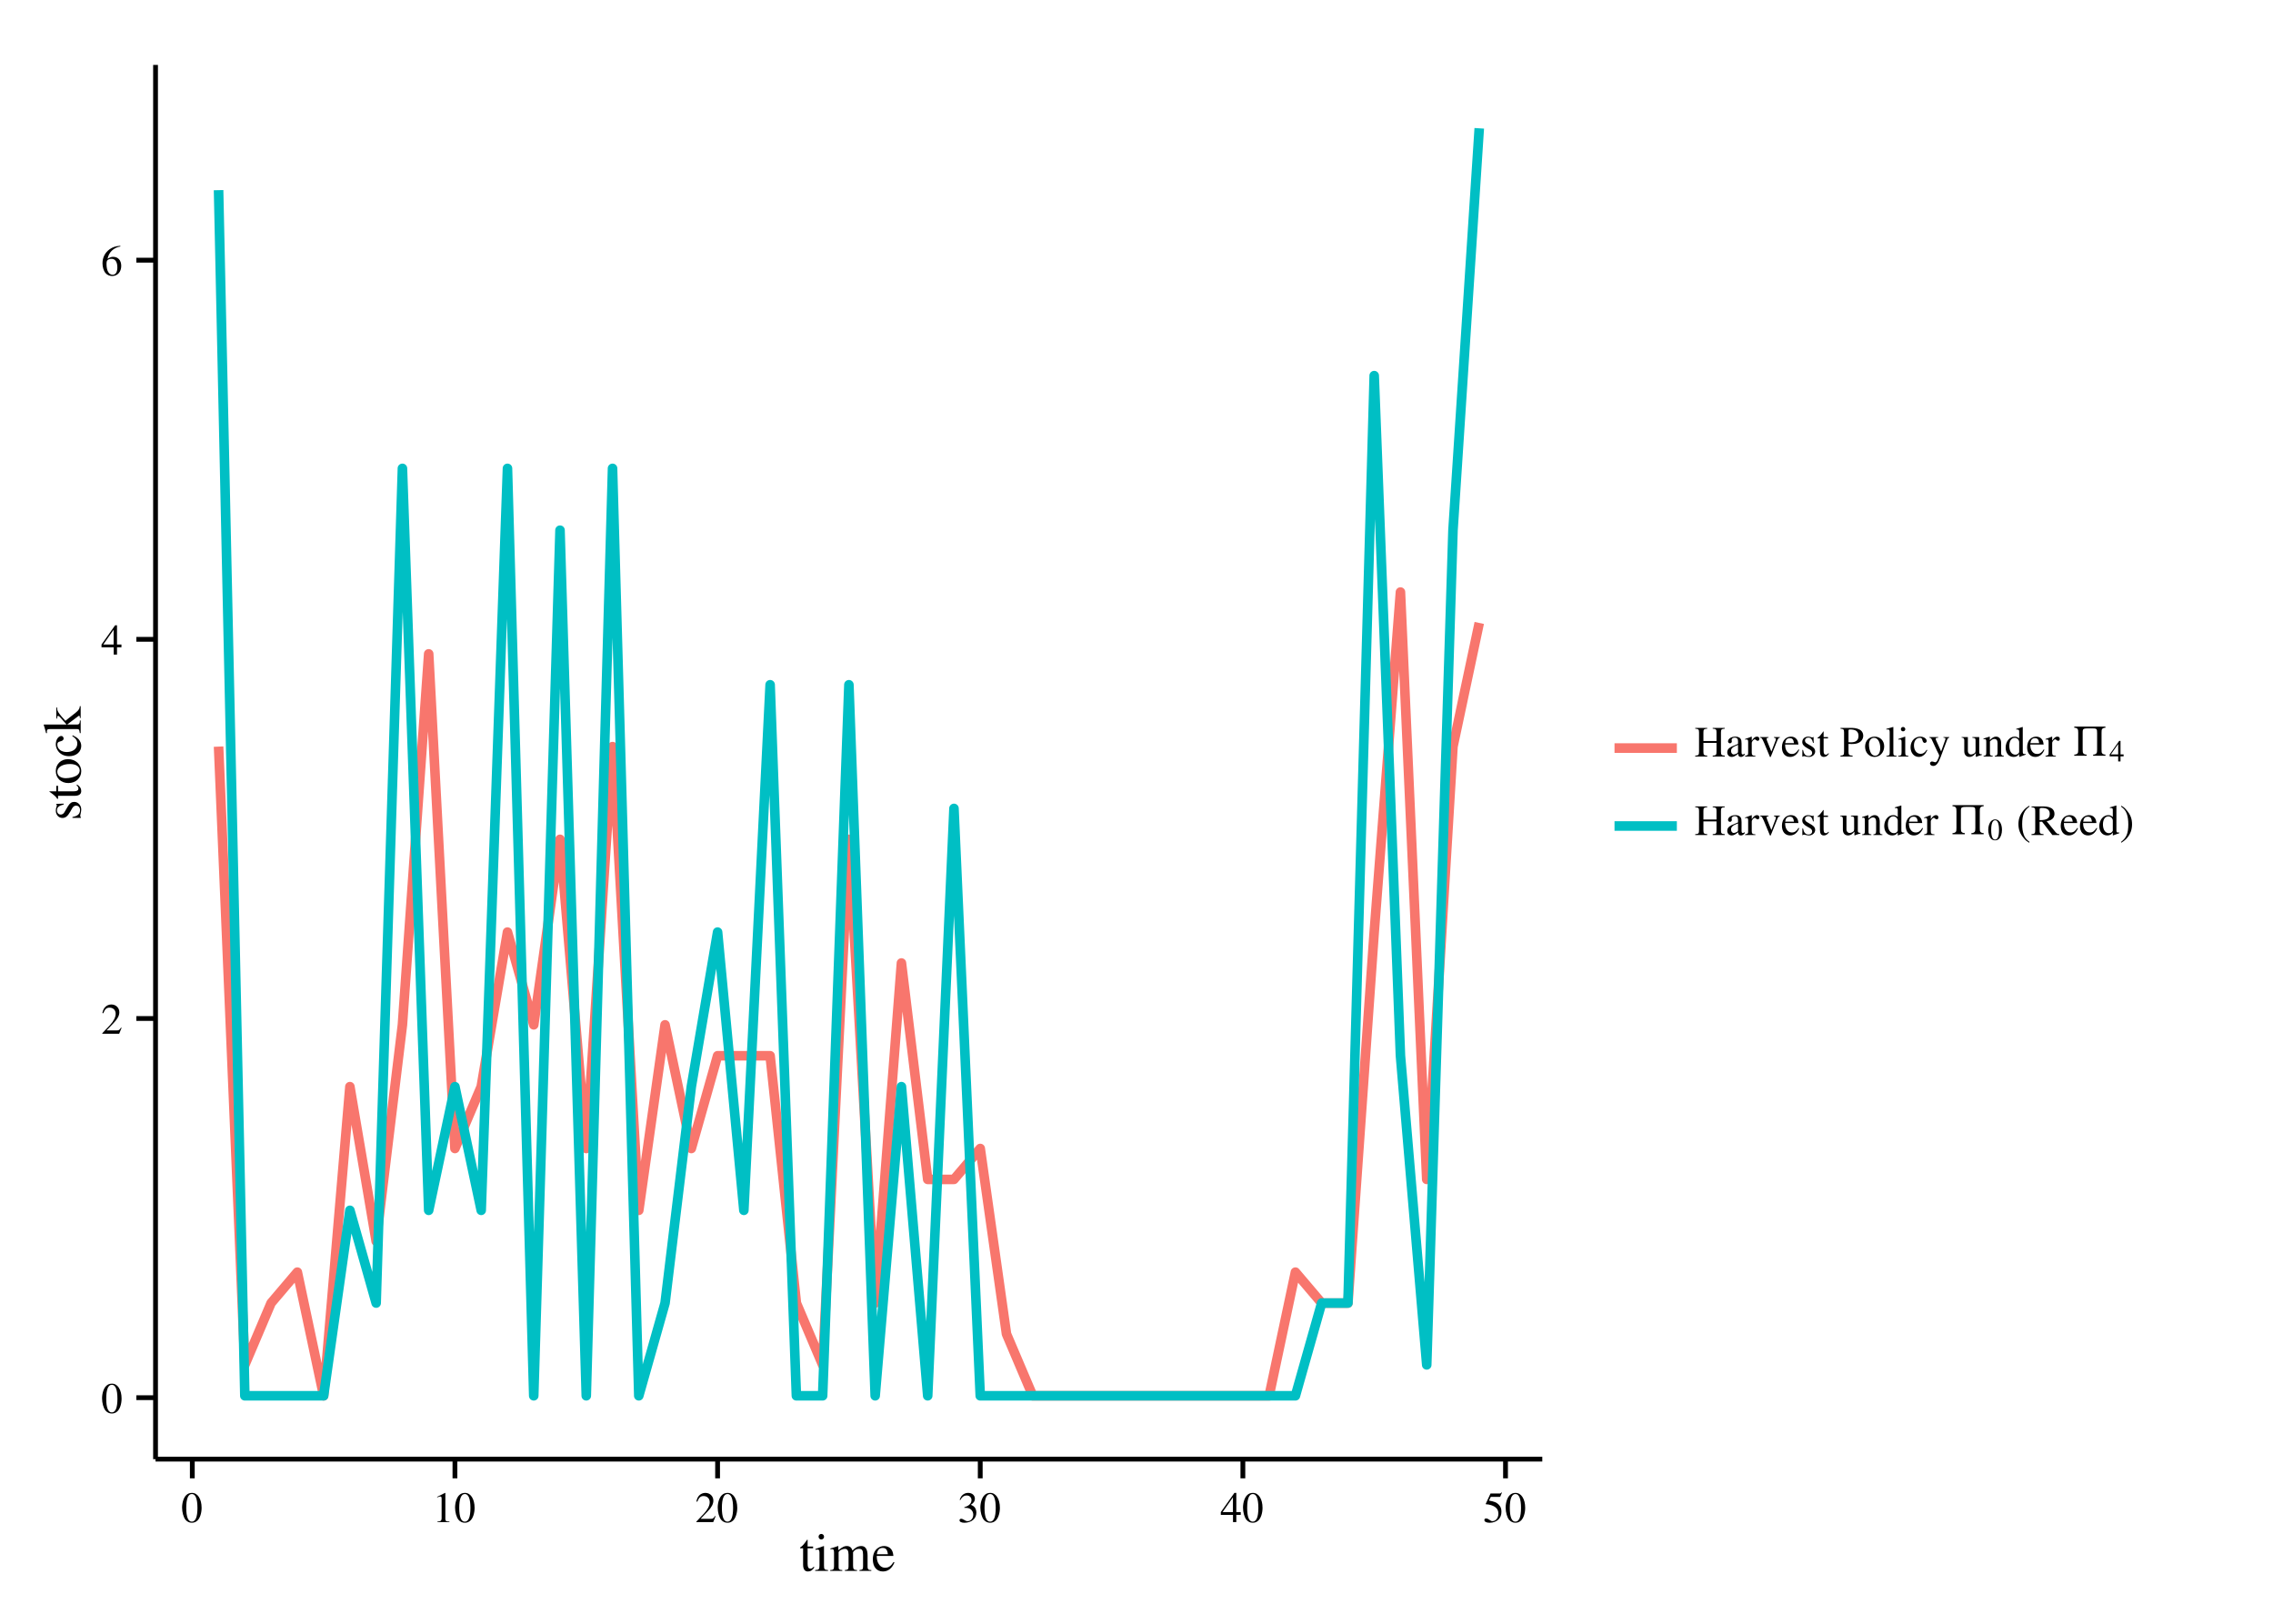 <?xml version="1.0" encoding="UTF-8"?>
<svg xmlns="http://www.w3.org/2000/svg" xmlns:xlink="http://www.w3.org/1999/xlink" width="504pt" height="360pt" viewBox="0 0 504 360" version="1.1">
<defs>
<g>
<symbol overflow="visible" id="glyph0-0">
<path style="stroke:none;" d=""/>
</symbol>
<symbol overflow="visible" id="glyph0-1">
<path style="stroke:none;" d="M 2.438 -6.484 C 1.906 -6.484 1.5 -6.328 1.156 -5.984 C 0.594 -5.453 0.234 -4.344 0.234 -3.219 C 0.234 -2.172 0.547 -1.062 1 -0.516 C 1.359 -0.094 1.844 0.141 2.391 0.141 C 2.891 0.141 3.297 -0.031 3.641 -0.359 C 4.203 -0.891 4.562 -2 4.562 -3.172 C 4.562 -5.125 3.688 -6.484 2.438 -6.484 Z M 2.406 -6.234 C 3.219 -6.234 3.641 -5.156 3.641 -3.141 C 3.641 -1.141 3.219 -0.109 2.391 -0.109 C 1.578 -0.109 1.156 -1.141 1.156 -3.141 C 1.156 -5.172 1.578 -6.234 2.406 -6.234 Z M 2.406 -6.234 "/>
</symbol>
<symbol overflow="visible" id="glyph0-2">
<path style="stroke:none;" d="M 4.562 -1.312 L 4.438 -1.359 C 4.078 -0.812 3.953 -0.734 3.516 -0.734 L 1.234 -0.734 L 2.844 -2.422 C 3.688 -3.312 4.062 -4.031 4.062 -4.781 C 4.062 -5.75 3.297 -6.484 2.297 -6.484 C 1.766 -6.484 1.266 -6.281 0.906 -5.891 C 0.609 -5.562 0.453 -5.25 0.297 -4.578 L 0.5 -4.531 C 0.875 -5.469 1.234 -5.781 1.891 -5.781 C 2.703 -5.781 3.25 -5.234 3.25 -4.422 C 3.25 -3.672 2.797 -2.781 2 -1.922 L 0.281 -0.109 L 0.281 0 L 4.031 0 Z M 4.562 -1.312 "/>
</symbol>
<symbol overflow="visible" id="glyph0-3">
<path style="stroke:none;" d="M 4.531 -2.219 L 3.547 -2.219 L 3.547 -6.484 L 3.125 -6.484 L 0.109 -2.219 L 0.109 -1.609 L 2.812 -1.609 L 2.812 0 L 3.547 0 L 3.547 -1.609 L 4.531 -1.609 Z M 2.797 -2.219 L 0.5 -2.219 L 2.797 -5.5 Z M 2.797 -2.219 "/>
</symbol>
<symbol overflow="visible" id="glyph0-4">
<path style="stroke:none;" d="M 4.281 -6.562 C 3.188 -6.469 2.625 -6.281 1.922 -5.797 C 0.891 -5.062 0.328 -3.969 0.328 -2.672 C 0.328 -1.844 0.578 -1 1 -0.516 C 1.359 -0.094 1.875 0.141 2.469 0.141 C 3.672 0.141 4.484 -0.781 4.484 -2.094 C 4.484 -3.328 3.797 -4.109 2.688 -4.109 C 2.266 -4.109 2.062 -4.031 1.453 -3.672 C 1.719 -5.125 2.797 -6.156 4.297 -6.406 Z M 2.328 -3.672 C 3.141 -3.672 3.625 -2.969 3.625 -1.781 C 3.625 -0.719 3.25 -0.141 2.578 -0.141 C 1.734 -0.141 1.219 -1.031 1.219 -2.516 C 1.219 -3.016 1.297 -3.281 1.484 -3.422 C 1.688 -3.578 1.984 -3.672 2.328 -3.672 Z M 2.328 -3.672 "/>
</symbol>
<symbol overflow="visible" id="glyph0-5">
<path style="stroke:none;" d="M 2.797 -6.484 L 1.062 -5.609 L 1.062 -5.484 C 1.188 -5.531 1.281 -5.562 1.328 -5.578 C 1.5 -5.656 1.656 -5.688 1.75 -5.688 C 1.953 -5.688 2.047 -5.547 2.047 -5.234 L 2.047 -0.891 C 2.047 -0.578 1.969 -0.359 1.812 -0.266 C 1.672 -0.188 1.531 -0.156 1.125 -0.141 L 1.125 0 L 3.781 0 L 3.781 -0.141 C 3.016 -0.156 2.875 -0.25 2.875 -0.703 L 2.875 -6.469 Z M 2.797 -6.484 "/>
</symbol>
<symbol overflow="visible" id="glyph0-6">
<path style="stroke:none;" d="M 1.469 -3.172 C 2.031 -3.172 2.25 -3.141 2.484 -3.062 C 3.078 -2.844 3.453 -2.297 3.453 -1.641 C 3.453 -0.828 2.906 -0.219 2.203 -0.219 C 1.938 -0.219 1.75 -0.281 1.391 -0.516 C 1.109 -0.688 0.938 -0.75 0.781 -0.75 C 0.562 -0.75 0.406 -0.609 0.406 -0.406 C 0.406 -0.078 0.828 0.141 1.5 0.141 C 2.234 0.141 3 -0.109 3.438 -0.516 C 3.891 -0.906 4.141 -1.453 4.141 -2.094 C 4.141 -2.594 3.984 -3.047 3.719 -3.344 C 3.516 -3.547 3.344 -3.672 2.922 -3.844 C 3.578 -4.297 3.812 -4.656 3.812 -5.172 C 3.812 -5.953 3.203 -6.484 2.328 -6.484 C 1.844 -6.484 1.422 -6.328 1.078 -6.016 C 0.781 -5.75 0.641 -5.5 0.438 -4.938 L 0.578 -4.891 C 0.969 -5.594 1.406 -5.906 2 -5.906 C 2.625 -5.906 3.062 -5.484 3.062 -4.891 C 3.062 -4.531 2.922 -4.188 2.672 -3.953 C 2.391 -3.672 2.125 -3.516 1.469 -3.297 Z M 1.469 -3.172 "/>
</symbol>
<symbol overflow="visible" id="glyph0-7">
<path style="stroke:none;" d="M 1.734 -5.594 L 3.609 -5.594 C 3.766 -5.594 3.812 -5.609 3.844 -5.672 L 4.203 -6.531 L 4.109 -6.594 C 3.969 -6.406 3.875 -6.344 3.672 -6.344 L 1.672 -6.344 L 0.625 -4.078 C 0.609 -4.062 0.609 -4.047 0.609 -4.031 C 0.609 -3.984 0.656 -3.953 0.734 -3.953 C 1.031 -3.953 1.422 -3.891 1.812 -3.766 C 2.922 -3.406 3.422 -2.812 3.422 -1.859 C 3.422 -0.938 2.844 -0.219 2.094 -0.219 C 1.906 -0.219 1.734 -0.281 1.453 -0.5 C 1.141 -0.719 0.922 -0.812 0.719 -0.812 C 0.438 -0.812 0.312 -0.703 0.312 -0.453 C 0.312 -0.094 0.766 0.141 1.484 0.141 C 2.281 0.141 2.969 -0.125 3.453 -0.609 C 3.891 -1.047 4.094 -1.594 4.094 -2.328 C 4.094 -3.016 3.922 -3.453 3.438 -3.938 C 3.016 -4.359 2.469 -4.578 1.328 -4.781 Z M 1.734 -5.594 "/>
</symbol>
<symbol overflow="visible" id="glyph0-8">
<path style="stroke:none;" d="M 2 -3.438 L 2 -5.312 C 2 -6 2.109 -6.109 2.844 -6.172 L 2.844 -6.344 L 0.188 -6.344 L 0.188 -6.172 C 0.922 -6.109 1.031 -6 1.031 -5.312 L 1.031 -1.156 C 1.031 -0.344 0.938 -0.234 0.188 -0.188 L 0.188 0 L 2.844 0 L 2.844 -0.188 C 2.125 -0.234 2 -0.359 2 -1.047 L 2 -3.016 L 4.906 -3.016 L 4.906 -1.156 C 4.906 -0.344 4.812 -0.234 4.062 -0.188 L 4.062 0 L 6.734 0 L 6.734 -0.188 C 6.016 -0.234 5.891 -0.359 5.891 -1.047 L 5.891 -5.312 C 5.891 -6 6 -6.109 6.734 -6.172 L 6.734 -6.344 L 4.062 -6.344 L 4.062 -6.172 C 4.812 -6.109 4.906 -6 4.906 -5.312 L 4.906 -3.438 Z M 2 -3.438 "/>
</symbol>
<symbol overflow="visible" id="glyph0-9">
<path style="stroke:none;" d="M 4.234 -0.641 C 4.078 -0.5 3.969 -0.453 3.812 -0.453 C 3.594 -0.453 3.531 -0.578 3.531 -1 L 3.531 -2.875 C 3.531 -3.375 3.484 -3.656 3.344 -3.891 C 3.125 -4.234 2.719 -4.406 2.156 -4.406 C 1.25 -4.406 0.531 -3.938 0.531 -3.344 C 0.531 -3.125 0.734 -2.922 0.953 -2.922 C 1.188 -2.922 1.375 -3.125 1.375 -3.328 C 1.375 -3.375 1.375 -3.422 1.359 -3.484 C 1.344 -3.562 1.328 -3.641 1.328 -3.719 C 1.328 -3.969 1.641 -4.188 2.031 -4.188 C 2.5 -4.188 2.75 -3.906 2.75 -3.391 L 2.75 -2.797 C 1.281 -2.203 1.109 -2.125 0.703 -1.766 C 0.484 -1.578 0.359 -1.25 0.359 -0.938 C 0.359 -0.328 0.781 0.094 1.359 0.094 C 1.781 0.094 2.172 -0.109 2.766 -0.609 C 2.812 -0.109 2.984 0.094 3.375 0.094 C 3.703 0.094 3.906 -0.016 4.234 -0.391 Z M 2.75 -1.188 C 2.75 -0.875 2.703 -0.797 2.5 -0.688 C 2.281 -0.547 2 -0.453 1.797 -0.453 C 1.469 -0.453 1.203 -0.781 1.203 -1.203 L 1.203 -1.234 C 1.203 -1.797 1.594 -2.156 2.75 -2.578 Z M 2.75 -1.188 "/>
</symbol>
<symbol overflow="visible" id="glyph0-10">
<path style="stroke:none;" d="M 0.062 -3.734 C 0.203 -3.766 0.281 -3.781 0.406 -3.781 C 0.641 -3.781 0.734 -3.625 0.734 -3.203 L 0.734 -0.812 C 0.734 -0.328 0.656 -0.266 0.047 -0.141 L 0.047 0 L 2.344 0 L 2.344 -0.141 C 1.703 -0.172 1.531 -0.312 1.531 -0.859 L 1.531 -3.016 C 1.531 -3.328 1.953 -3.812 2.203 -3.812 C 2.266 -3.812 2.344 -3.766 2.453 -3.672 C 2.609 -3.531 2.719 -3.469 2.844 -3.469 C 3.062 -3.469 3.219 -3.641 3.219 -3.906 C 3.219 -4.219 3.016 -4.406 2.688 -4.406 C 2.281 -4.406 2 -4.188 1.531 -3.516 L 1.531 -4.391 L 1.484 -4.406 C 0.984 -4.203 0.641 -4.078 0.062 -3.891 Z M 0.062 -3.734 "/>
</symbol>
<symbol overflow="visible" id="glyph0-11">
<path style="stroke:none;" d="M 4.578 -4.312 L 3.25 -4.312 L 3.25 -4.172 C 3.547 -4.141 3.688 -4.047 3.688 -3.859 C 3.688 -3.766 3.672 -3.672 3.641 -3.578 L 2.688 -1.094 L 1.703 -3.547 C 1.656 -3.688 1.625 -3.812 1.625 -3.906 C 1.625 -4.078 1.734 -4.141 2.062 -4.172 L 2.062 -4.312 L 0.188 -4.312 L 0.188 -4.172 C 0.547 -4.156 0.609 -4.062 1.062 -3.062 L 2.203 -0.312 C 2.219 -0.266 2.25 -0.188 2.281 -0.109 C 2.344 0.062 2.391 0.141 2.453 0.141 C 2.516 0.141 2.578 0.016 2.719 -0.344 L 3.953 -3.422 C 4.234 -4.078 4.281 -4.141 4.578 -4.172 Z M 4.578 -4.312 "/>
</symbol>
<symbol overflow="visible" id="glyph0-12">
<path style="stroke:none;" d="M 3.922 -1.578 C 3.453 -0.844 3.047 -0.562 2.422 -0.562 C 1.875 -0.562 1.469 -0.844 1.188 -1.391 C 1.016 -1.75 0.953 -2.078 0.938 -2.656 L 3.891 -2.656 C 3.812 -3.281 3.719 -3.562 3.469 -3.859 C 3.188 -4.219 2.75 -4.406 2.25 -4.406 C 1.766 -4.406 1.312 -4.234 0.953 -3.922 C 0.5 -3.516 0.234 -2.844 0.234 -2.047 C 0.234 -0.734 0.938 0.094 2.031 0.094 C 2.938 0.094 3.672 -0.469 4.062 -1.5 Z M 0.953 -2.969 C 1.062 -3.719 1.375 -4.062 1.969 -4.062 C 2.547 -4.062 2.781 -3.797 2.906 -2.969 Z M 0.953 -2.969 "/>
</symbol>
<symbol overflow="visible" id="glyph0-13">
<path style="stroke:none;" d="M 3.016 -3.016 L 2.984 -4.312 L 2.875 -4.312 L 2.859 -4.297 C 2.766 -4.234 2.766 -4.219 2.719 -4.219 C 2.672 -4.219 2.578 -4.234 2.469 -4.281 C 2.25 -4.359 2.047 -4.406 1.797 -4.406 C 1.031 -4.406 0.484 -3.922 0.484 -3.219 C 0.484 -2.688 0.797 -2.297 1.609 -1.844 L 2.172 -1.531 C 2.5 -1.328 2.672 -1.109 2.672 -0.812 C 2.672 -0.391 2.359 -0.109 1.875 -0.109 C 1.547 -0.109 1.25 -0.234 1.062 -0.453 C 0.859 -0.688 0.781 -0.906 0.656 -1.453 L 0.5 -1.453 L 0.5 0.031 L 0.625 0.031 C 0.688 -0.062 0.734 -0.078 0.844 -0.078 C 0.938 -0.078 1.062 -0.062 1.281 0 C 1.547 0.062 1.812 0.094 1.984 0.094 C 2.719 0.094 3.344 -0.453 3.344 -1.125 C 3.344 -1.609 3.109 -1.922 2.531 -2.281 L 1.5 -2.891 C 1.234 -3.047 1.078 -3.281 1.078 -3.547 C 1.078 -3.922 1.375 -4.188 1.828 -4.188 C 2.375 -4.188 2.656 -3.859 2.875 -3.016 Z M 3.016 -3.016 "/>
</symbol>
<symbol overflow="visible" id="glyph0-14">
<path style="stroke:none;" d="M 2.453 -4.312 L 1.484 -4.312 L 1.484 -5.438 C 1.484 -5.531 1.469 -5.562 1.406 -5.562 C 1.344 -5.469 1.281 -5.375 1.219 -5.281 C 0.859 -4.766 0.438 -4.297 0.281 -4.266 C 0.188 -4.188 0.125 -4.125 0.125 -4.078 C 0.125 -4.047 0.141 -4.031 0.156 -4.016 L 0.672 -4.016 L 0.672 -1.125 C 0.672 -0.312 0.953 0.094 1.531 0.094 C 2 0.094 2.359 -0.141 2.672 -0.641 L 2.547 -0.734 C 2.344 -0.5 2.188 -0.406 1.969 -0.406 C 1.625 -0.406 1.484 -0.656 1.484 -1.266 L 1.484 -4.016 L 2.453 -4.016 Z M 2.453 -4.312 "/>
</symbol>
<symbol overflow="visible" id="glyph0-15">
<path style="stroke:none;" d=""/>
</symbol>
<symbol overflow="visible" id="glyph0-16">
<path style="stroke:none;" d="M 1.938 -2.797 C 2.188 -2.766 2.344 -2.766 2.594 -2.766 C 3.344 -2.766 3.859 -2.859 4.281 -3.094 C 4.859 -3.391 5.203 -3.984 5.203 -4.609 C 5.203 -5.016 5.062 -5.375 4.812 -5.656 C 4.422 -6.078 3.594 -6.344 2.688 -6.344 L 0.156 -6.344 L 0.156 -6.172 C 0.859 -6.094 0.953 -6 0.953 -5.312 L 0.953 -1.156 C 0.953 -0.344 0.875 -0.25 0.156 -0.188 L 0.156 0 L 2.844 0 L 2.844 -0.188 C 2.078 -0.219 1.938 -0.344 1.938 -1.047 Z M 1.938 -5.672 C 1.938 -5.922 2 -6 2.266 -6 C 3.562 -6 4.156 -5.547 4.156 -4.562 C 4.156 -3.625 3.594 -3.141 2.484 -3.141 C 2.297 -3.141 2.156 -3.156 1.938 -3.172 Z M 1.938 -5.672 "/>
</symbol>
<symbol overflow="visible" id="glyph0-17">
<path style="stroke:none;" d="M 2.391 -4.406 C 1.156 -4.406 0.281 -3.484 0.281 -2.172 C 0.281 -0.875 1.172 0.094 2.375 0.094 C 3.594 0.094 4.516 -0.922 4.516 -2.25 C 4.516 -3.5 3.625 -4.406 2.391 -4.406 Z M 2.281 -4.141 C 3.078 -4.141 3.641 -3.219 3.641 -1.906 C 3.641 -0.828 3.219 -0.172 2.5 -0.172 C 2.125 -0.172 1.766 -0.406 1.562 -0.781 C 1.297 -1.281 1.141 -1.953 1.141 -2.641 C 1.141 -3.547 1.594 -4.141 2.281 -4.141 Z M 2.281 -4.141 "/>
</symbol>
<symbol overflow="visible" id="glyph0-18">
<path style="stroke:none;" d="M 0.188 -5.984 L 0.234 -5.984 C 0.344 -5.984 0.453 -6 0.531 -6 C 0.844 -6 0.938 -5.859 0.938 -5.406 L 0.938 -0.828 C 0.938 -0.312 0.812 -0.188 0.203 -0.141 L 0.203 0 L 2.469 0 L 2.469 -0.141 C 1.859 -0.188 1.75 -0.281 1.75 -0.812 L 1.75 -6.531 L 1.703 -6.547 C 1.203 -6.391 0.844 -6.297 0.188 -6.125 Z M 0.188 -5.984 "/>
</symbol>
<symbol overflow="visible" id="glyph0-19">
<path style="stroke:none;" d="M 1.672 -4.406 L 0.188 -3.891 L 0.188 -3.734 L 0.266 -3.75 C 0.391 -3.766 0.516 -3.781 0.594 -3.781 C 0.828 -3.781 0.906 -3.625 0.906 -3.203 L 0.906 -0.984 C 0.906 -0.281 0.812 -0.188 0.156 -0.141 L 0.156 0 L 2.422 0 L 2.422 -0.141 C 1.797 -0.188 1.719 -0.281 1.719 -0.984 L 1.719 -4.391 Z M 1.234 -6.547 C 0.969 -6.547 0.75 -6.328 0.75 -6.062 C 0.75 -5.797 0.953 -5.578 1.234 -5.578 C 1.5 -5.578 1.734 -5.781 1.734 -6.062 C 1.734 -6.328 1.5 -6.547 1.234 -6.547 Z M 1.234 -6.547 "/>
</symbol>
<symbol overflow="visible" id="glyph0-20">
<path style="stroke:none;" d="M 3.812 -1.5 C 3.359 -0.828 3.016 -0.594 2.469 -0.594 C 1.594 -0.594 0.984 -1.359 0.984 -2.469 C 0.984 -3.453 1.5 -4.141 2.281 -4.141 C 2.625 -4.141 2.75 -4.031 2.844 -3.672 L 2.906 -3.469 C 2.984 -3.188 3.156 -3.016 3.359 -3.016 C 3.609 -3.016 3.812 -3.203 3.812 -3.422 C 3.812 -3.969 3.141 -4.406 2.344 -4.406 C 1.875 -4.406 1.375 -4.219 0.984 -3.875 C 0.516 -3.453 0.234 -2.797 0.234 -2.047 C 0.234 -0.797 1 0.094 2.062 0.094 C 2.5 0.094 2.875 -0.062 3.219 -0.359 C 3.484 -0.578 3.672 -0.844 3.953 -1.406 Z M 3.812 -1.5 "/>
</symbol>
<symbol overflow="visible" id="glyph0-21">
<path style="stroke:none;" d="M 4.562 -4.312 L 3.266 -4.312 L 3.266 -4.172 C 3.562 -4.172 3.719 -4.094 3.719 -3.938 C 3.719 -3.891 3.719 -3.844 3.688 -3.766 L 2.75 -1.125 L 1.656 -3.547 C 1.594 -3.688 1.547 -3.812 1.547 -3.922 C 1.547 -4.094 1.703 -4.156 2.109 -4.172 L 2.109 -4.312 L 0.141 -4.312 L 0.141 -4.188 C 0.391 -4.141 0.547 -4.031 0.625 -3.875 L 1.719 -1.516 L 1.75 -1.438 L 1.891 -1.156 C 2.156 -0.672 2.312 -0.328 2.312 -0.188 C 2.312 -0.031 2.094 0.562 1.922 0.859 C 1.797 1.109 1.578 1.281 1.453 1.281 C 1.391 1.281 1.312 1.266 1.203 1.219 C 1.031 1.156 0.859 1.109 0.703 1.109 C 0.484 1.109 0.281 1.312 0.281 1.531 C 0.281 1.859 0.594 2.094 1 2.094 C 1.641 2.094 2.094 1.547 2.625 0.172 L 4.094 -3.734 C 4.219 -4.047 4.328 -4.141 4.562 -4.172 Z M 4.562 -4.312 "/>
</symbol>
<symbol overflow="visible" id="glyph0-22">
<path style="stroke:none;" d="M 4.594 -0.484 L 4.547 -0.484 C 4.109 -0.484 4 -0.578 4 -1.031 L 4 -4.312 L 2.484 -4.312 L 2.484 -4.156 C 3.078 -4.125 3.188 -4.031 3.188 -3.547 L 3.188 -1.297 C 3.188 -1.031 3.141 -0.891 3.016 -0.781 C 2.75 -0.578 2.453 -0.453 2.172 -0.453 C 1.797 -0.453 1.484 -0.781 1.484 -1.188 L 1.484 -4.312 L 0.094 -4.312 L 0.094 -4.188 C 0.547 -4.156 0.688 -4.016 0.688 -3.562 L 0.688 -1.156 C 0.688 -0.391 1.141 0.094 1.844 0.094 C 2.203 0.094 2.578 -0.062 2.828 -0.312 L 3.25 -0.734 L 3.25 0.062 L 3.281 0.094 C 3.766 -0.109 4.109 -0.219 4.594 -0.344 Z M 4.594 -0.484 "/>
</symbol>
<symbol overflow="visible" id="glyph0-23">
<path style="stroke:none;" d="M 0.156 -3.812 C 0.219 -3.844 0.312 -3.859 0.406 -3.859 C 0.688 -3.859 0.766 -3.719 0.766 -3.25 L 0.766 -0.859 C 0.766 -0.312 0.656 -0.188 0.172 -0.141 L 0.172 0 L 2.203 0 L 2.203 -0.141 C 1.719 -0.188 1.578 -0.297 1.578 -0.641 L 1.578 -3.344 C 2.031 -3.766 2.25 -3.891 2.562 -3.891 C 3.031 -3.891 3.266 -3.594 3.266 -2.953 L 3.266 -0.953 C 3.266 -0.344 3.141 -0.188 2.656 -0.141 L 2.656 0 L 4.656 0 L 4.656 -0.141 C 4.188 -0.188 4.062 -0.312 4.062 -0.781 L 4.062 -2.969 C 4.062 -3.875 3.641 -4.406 2.938 -4.406 C 2.5 -4.406 2.203 -4.25 1.547 -3.641 L 1.547 -4.391 L 1.484 -4.406 C 1 -4.234 0.688 -4.141 0.156 -3.984 Z M 0.156 -3.812 "/>
</symbol>
<symbol overflow="visible" id="glyph0-24">
<path style="stroke:none;" d="M 3.297 0.094 L 4.703 -0.406 L 4.703 -0.562 C 4.531 -0.547 4.516 -0.547 4.484 -0.547 C 4.141 -0.547 4.062 -0.656 4.062 -1.094 L 4.062 -6.531 L 4.016 -6.547 C 3.562 -6.391 3.219 -6.297 2.609 -6.125 L 2.609 -5.984 C 2.688 -5.984 2.75 -5.984 2.828 -5.984 C 3.172 -5.984 3.266 -5.891 3.266 -5.5 L 3.266 -4 C 2.891 -4.312 2.641 -4.406 2.25 -4.406 C 1.156 -4.406 0.266 -3.328 0.266 -1.969 C 0.266 -0.734 0.984 0.094 2.031 0.094 C 2.578 0.094 2.938 -0.094 3.266 -0.547 L 3.266 0.062 Z M 3.266 -0.984 C 3.266 -0.906 3.188 -0.797 3.094 -0.688 C 2.922 -0.5 2.688 -0.406 2.406 -0.406 C 1.609 -0.406 1.078 -1.172 1.078 -2.344 C 1.078 -3.438 1.547 -4.141 2.281 -4.141 C 2.797 -4.141 3.266 -3.688 3.266 -3.188 Z M 3.266 -0.984 "/>
</symbol>
<symbol overflow="visible" id="glyph0-25">
<path style="stroke:none;" d="M 2.828 -6.484 C 2.125 -6.031 1.828 -5.781 1.484 -5.328 C 0.797 -4.5 0.453 -3.547 0.453 -2.422 C 0.453 -1.203 0.812 -0.266 1.656 0.719 C 2.047 1.188 2.297 1.391 2.797 1.703 L 2.922 1.547 C 2.156 0.938 1.875 0.609 1.625 -0.109 C 1.391 -0.766 1.281 -1.484 1.281 -2.453 C 1.281 -3.453 1.406 -4.234 1.672 -4.828 C 1.938 -5.438 2.219 -5.781 2.922 -6.328 Z M 2.828 -6.484 "/>
</symbol>
<symbol overflow="visible" id="glyph0-26">
<path style="stroke:none;" d="M 6.328 -0.188 C 5.953 -0.219 5.766 -0.312 5.484 -0.641 L 3.516 -3.062 C 4.156 -3.188 4.438 -3.297 4.766 -3.562 C 5.062 -3.812 5.25 -4.219 5.25 -4.656 C 5.25 -5.078 5.125 -5.438 4.875 -5.703 C 4.516 -6.109 3.719 -6.344 2.812 -6.344 L 0.156 -6.344 L 0.156 -6.172 C 0.875 -6.094 0.984 -5.984 0.984 -5.312 L 0.984 -1.156 C 0.984 -0.359 0.875 -0.234 0.156 -0.188 L 0.156 0 L 2.828 0 L 2.828 -0.188 C 2.078 -0.234 1.953 -0.359 1.953 -1.047 L 1.953 -2.938 L 2.5 -2.953 L 4.781 0 L 6.328 0 Z M 1.953 -5.656 C 1.953 -5.922 2.062 -6 2.453 -6 C 3.641 -6 4.203 -5.578 4.203 -4.688 C 4.203 -4.203 4 -3.797 3.656 -3.609 C 3.219 -3.375 2.875 -3.312 1.953 -3.297 Z M 1.953 -5.656 "/>
</symbol>
<symbol overflow="visible" id="glyph0-27">
<path style="stroke:none;" d="M 0.359 1.703 C 1.078 1.234 1.359 0.984 1.719 0.547 C 2.391 -0.281 2.734 -1.25 2.734 -2.375 C 2.734 -3.594 2.375 -4.531 1.531 -5.5 C 1.141 -5.969 0.891 -6.172 0.391 -6.484 L 0.281 -6.328 C 1.047 -5.734 1.312 -5.391 1.578 -4.672 C 1.797 -4.031 1.906 -3.297 1.906 -2.344 C 1.906 -1.344 1.781 -0.547 1.531 0.031 C 1.25 0.641 0.969 0.984 0.281 1.547 Z M 0.359 1.703 "/>
</symbol>
<symbol overflow="visible" id="glyph1-0">
<path style="stroke:none;" d=""/>
</symbol>
<symbol overflow="visible" id="glyph1-1">
<path style="stroke:none;" d="M 3.062 -5.406 L 1.844 -5.406 L 1.844 -6.797 C 1.844 -6.906 1.844 -6.953 1.766 -6.953 C 1.688 -6.844 1.609 -6.734 1.531 -6.609 C 1.062 -5.953 0.547 -5.375 0.359 -5.328 C 0.234 -5.25 0.156 -5.156 0.156 -5.094 C 0.156 -5.062 0.172 -5.047 0.203 -5.016 L 0.844 -5.016 L 0.844 -1.406 C 0.844 -0.391 1.203 0.125 1.906 0.125 C 2.5 0.125 2.953 -0.172 3.344 -0.797 L 3.188 -0.922 C 2.938 -0.625 2.734 -0.5 2.469 -0.5 C 2.031 -0.5 1.844 -0.828 1.844 -1.578 L 1.844 -5.016 L 3.062 -5.016 Z M 3.062 -5.406 "/>
</symbol>
<symbol overflow="visible" id="glyph1-2">
<path style="stroke:none;" d="M 2.094 -5.516 L 0.234 -4.859 L 0.234 -4.688 L 0.344 -4.688 C 0.484 -4.719 0.641 -4.734 0.75 -4.734 C 1.031 -4.734 1.141 -4.531 1.141 -4.016 L 1.141 -1.219 C 1.141 -0.359 1.016 -0.234 0.188 -0.188 L 0.188 0 L 3.031 0 L 3.031 -0.188 C 2.25 -0.234 2.141 -0.359 2.141 -1.219 L 2.141 -5.484 Z M 1.531 -8.203 C 1.219 -8.203 0.938 -7.922 0.938 -7.578 C 0.938 -7.25 1.203 -6.969 1.531 -6.969 C 1.891 -6.969 2.156 -7.234 2.156 -7.578 C 2.156 -7.922 1.891 -8.203 1.531 -8.203 Z M 1.531 -8.203 "/>
</symbol>
<symbol overflow="visible" id="glyph1-3">
<path style="stroke:none;" d="M 0.234 -4.781 C 0.391 -4.812 0.484 -4.828 0.609 -4.828 C 0.922 -4.828 1.031 -4.625 1.031 -4.062 L 1.031 -1.016 C 1.031 -0.375 0.859 -0.188 0.188 -0.188 L 0.188 0 L 2.859 0 L 2.859 -0.188 C 2.219 -0.203 2.047 -0.344 2.047 -0.797 L 2.047 -4.188 C 2.047 -4.219 2.141 -4.328 2.219 -4.422 C 2.516 -4.688 3.031 -4.891 3.453 -4.891 C 3.984 -4.891 4.25 -4.469 4.25 -3.641 L 4.25 -1.031 C 4.25 -0.359 4.109 -0.234 3.438 -0.188 L 3.438 0 L 6.125 0 L 6.125 -0.188 C 5.438 -0.188 5.25 -0.391 5.25 -1.141 L 5.25 -4.156 C 5.609 -4.688 6.016 -4.891 6.562 -4.891 C 7.25 -4.891 7.469 -4.578 7.469 -3.578 L 7.469 -1.047 C 7.469 -0.359 7.375 -0.266 6.672 -0.188 L 6.672 0 L 9.297 0 L 9.297 -0.188 L 8.984 -0.203 C 8.625 -0.234 8.469 -0.438 8.469 -0.906 L 8.469 -3.391 C 8.469 -4.797 8 -5.516 7.078 -5.516 C 6.391 -5.516 5.766 -5.203 5.125 -4.516 C 4.906 -5.203 4.5 -5.516 3.859 -5.516 C 3.328 -5.516 2.984 -5.359 1.984 -4.594 L 1.984 -5.5 L 1.906 -5.516 C 1.297 -5.297 0.891 -5.156 0.234 -4.984 Z M 0.234 -4.781 "/>
</symbol>
<symbol overflow="visible" id="glyph1-4">
<path style="stroke:none;" d="M 4.891 -1.969 C 4.312 -1.062 3.797 -0.703 3.031 -0.703 C 2.359 -0.703 1.844 -1.062 1.484 -1.734 C 1.266 -2.203 1.188 -2.594 1.156 -3.328 L 4.859 -3.328 C 4.766 -4.109 4.641 -4.453 4.344 -4.844 C 3.984 -5.266 3.438 -5.516 2.812 -5.516 C 2.203 -5.516 1.641 -5.297 1.188 -4.891 C 0.625 -4.406 0.297 -3.547 0.297 -2.562 C 0.297 -0.906 1.156 0.125 2.547 0.125 C 3.688 0.125 4.578 -0.594 5.094 -1.891 Z M 1.188 -3.703 C 1.312 -4.641 1.734 -5.094 2.453 -5.094 C 3.188 -5.094 3.484 -4.75 3.641 -3.703 Z M 1.188 -3.703 "/>
</symbol>
<symbol overflow="visible" id="glyph2-0">
<path style="stroke:none;" d=""/>
</symbol>
<symbol overflow="visible" id="glyph2-1">
<path style="stroke:none;" d="M -3.766 -3.781 L -5.406 -3.734 L -5.406 -3.594 L -5.375 -3.578 C -5.297 -3.469 -5.281 -3.453 -5.281 -3.406 C -5.281 -3.344 -5.297 -3.219 -5.359 -3.078 C -5.453 -2.812 -5.516 -2.562 -5.516 -2.25 C -5.516 -1.297 -4.891 -0.609 -4.031 -0.609 C -3.359 -0.609 -2.875 -1 -2.297 -2.016 L -1.906 -2.719 C -1.672 -3.125 -1.375 -3.344 -1.016 -3.344 C -0.484 -3.344 -0.141 -2.953 -0.141 -2.344 C -0.141 -1.938 -0.297 -1.562 -0.562 -1.328 C -0.859 -1.078 -1.141 -0.969 -1.828 -0.812 L -1.828 -0.625 L 0.047 -0.625 L 0.047 -0.781 C -0.078 -0.859 -0.094 -0.906 -0.094 -1.062 C -0.094 -1.156 -0.078 -1.328 0 -1.609 C 0.078 -1.938 0.125 -2.266 0.125 -2.484 C 0.125 -3.406 -0.578 -4.172 -1.422 -4.172 C -2.016 -4.172 -2.406 -3.891 -2.844 -3.172 L -3.609 -1.875 C -3.797 -1.531 -4.109 -1.359 -4.422 -1.359 C -4.906 -1.359 -5.25 -1.734 -5.25 -2.281 C -5.25 -2.969 -4.844 -3.328 -3.766 -3.594 Z M -3.766 -3.781 "/>
</symbol>
<symbol overflow="visible" id="glyph2-2">
<path style="stroke:none;" d="M -5.406 -3.062 L -5.406 -1.844 L -6.797 -1.844 C -6.906 -1.844 -6.953 -1.844 -6.953 -1.766 C -6.844 -1.688 -6.734 -1.609 -6.609 -1.531 C -5.953 -1.062 -5.375 -0.547 -5.328 -0.359 C -5.25 -0.234 -5.156 -0.156 -5.094 -0.156 C -5.062 -0.156 -5.047 -0.172 -5.016 -0.203 L -5.016 -0.844 L -1.406 -0.844 C -0.391 -0.844 0.125 -1.203 0.125 -1.906 C 0.125 -2.5 -0.172 -2.953 -0.797 -3.344 L -0.922 -3.188 C -0.625 -2.938 -0.5 -2.734 -0.5 -2.469 C -0.5 -2.031 -0.828 -1.844 -1.578 -1.844 L -5.016 -1.844 L -5.016 -3.062 Z M -5.406 -3.062 "/>
</symbol>
<symbol overflow="visible" id="glyph2-3">
<path style="stroke:none;" d="M -5.516 -3 C -5.516 -1.438 -4.375 -0.344 -2.719 -0.344 C -1.094 -0.344 0.125 -1.469 0.125 -2.969 C 0.125 -4.484 -1.156 -5.641 -2.812 -5.641 C -4.375 -5.641 -5.516 -4.531 -5.516 -3 Z M -5.188 -2.844 C -5.188 -3.859 -4.031 -4.562 -2.391 -4.562 C -1.031 -4.562 -0.219 -4.016 -0.219 -3.125 C -0.219 -2.656 -0.5 -2.203 -0.984 -1.953 C -1.609 -1.625 -2.453 -1.422 -3.297 -1.422 C -4.438 -1.422 -5.188 -1.984 -5.188 -2.844 Z M -5.188 -2.844 "/>
</symbol>
<symbol overflow="visible" id="glyph2-4">
<path style="stroke:none;" d="M -1.875 -4.781 C -1.031 -4.203 -0.75 -3.766 -0.75 -3.078 C -0.75 -1.984 -1.703 -1.219 -3.078 -1.219 C -4.312 -1.219 -5.172 -1.891 -5.172 -2.859 C -5.172 -3.281 -5.047 -3.438 -4.594 -3.562 L -4.328 -3.641 C -4 -3.734 -3.781 -3.953 -3.781 -4.203 C -3.781 -4.516 -4.016 -4.781 -4.281 -4.781 C -4.953 -4.781 -5.516 -3.938 -5.516 -2.922 C -5.516 -2.344 -5.281 -1.734 -4.844 -1.234 C -4.312 -0.641 -3.5 -0.297 -2.562 -0.297 C -1 -0.297 0.125 -1.25 0.125 -2.578 C 0.125 -3.125 -0.078 -3.594 -0.438 -4.031 C -0.734 -4.359 -1.062 -4.578 -1.766 -4.938 Z M -1.875 -4.781 "/>
</symbol>
<symbol overflow="visible" id="glyph2-5">
<path style="stroke:none;" d="M -7.469 -0.078 C -7.484 -0.234 -7.5 -0.344 -7.5 -0.469 C -7.5 -0.859 -7.344 -0.984 -6.766 -0.984 L -0.984 -0.984 C -0.359 -0.984 -0.328 -0.953 -0.188 -0.078 L 0 -0.078 L 0 -2.891 L -0.188 -2.891 L -0.188 -2.656 C -0.219 -2.172 -0.391 -1.984 -0.797 -1.984 L -3.016 -1.984 L -0.766 -3.672 L -0.719 -3.703 C -0.688 -3.734 -0.641 -3.75 -0.609 -3.797 C -0.484 -3.891 -0.422 -3.922 -0.359 -3.922 C -0.25 -3.922 -0.188 -3.812 -0.188 -3.672 L -0.188 -3.438 L 0 -3.438 L 0 -6.062 L -0.188 -6.062 C -0.219 -5.531 -0.438 -5.156 -1.062 -4.656 L -3.391 -2.812 L -3.703 -3.172 C -4.5 -4.016 -5.047 -4.766 -5.141 -5.109 C -5.203 -5.297 -5.219 -5.453 -5.219 -5.656 L -5.219 -5.766 L -5.406 -5.766 L -5.406 -3.312 L -5.234 -3.312 C -5.219 -3.781 -5.172 -3.906 -5 -3.906 C -4.906 -3.906 -4.734 -3.797 -4.594 -3.641 L -3.125 -1.984 L -8.172 -1.984 L -8.203 -1.938 C -8.047 -1.484 -7.953 -1.141 -7.766 -0.438 L -7.672 -0.078 Z M -7.469 -0.078 "/>
</symbol>
<symbol overflow="visible" id="glyph3-0">
<path style="stroke:none;" d=""/>
</symbol>
<symbol overflow="visible" id="glyph3-1">
<path style="stroke:none;" d="M 0.234 -6.203 L 0.266 -6.203 C 0.578 -6.203 0.844 -6.094 0.984 -5.906 C 1.078 -5.734 1.109 -5.594 1.109 -5.094 L 1.109 -1.359 C 1.109 -0.859 1.078 -0.703 0.984 -0.547 C 0.844 -0.359 0.578 -0.25 0.266 -0.25 L 0.234 -0.25 L 0.234 0 L 2.969 0 L 2.969 -0.25 L 2.938 -0.25 C 2.625 -0.25 2.359 -0.359 2.219 -0.547 C 2.125 -0.703 2.094 -0.859 2.094 -1.359 L 2.094 -4.984 C 2.094 -6.062 2.094 -6.062 3.922 -6.062 C 5.25 -6.062 5.297 -6.031 5.297 -4.984 L 5.297 -1.359 C 5.297 -0.859 5.266 -0.703 5.156 -0.547 C 5.031 -0.359 4.766 -0.25 4.453 -0.25 L 4.422 -0.25 L 4.422 0 L 7.141 0 L 7.141 -0.25 L 7.125 -0.25 C 6.797 -0.25 6.547 -0.359 6.406 -0.547 C 6.297 -0.703 6.281 -0.859 6.281 -1.359 L 6.281 -5.094 C 6.281 -5.594 6.297 -5.734 6.406 -5.906 C 6.547 -6.094 6.797 -6.203 7.125 -6.203 L 7.141 -6.203 L 7.141 -6.453 L 0.234 -6.453 Z M 0.234 -6.203 "/>
</symbol>
<symbol overflow="visible" id="glyph4-0">
<path style="stroke:none;" d=""/>
</symbol>
<symbol overflow="visible" id="glyph4-1">
<path style="stroke:none;" d="M 3.172 -1.547 L 2.484 -1.547 L 2.484 -4.547 L 2.188 -4.547 L 0.078 -1.547 L 0.078 -1.125 L 1.969 -1.125 L 1.969 0 L 2.484 0 L 2.484 -1.125 L 3.172 -1.125 Z M 1.969 -1.547 L 0.344 -1.547 L 1.969 -3.859 Z M 1.969 -1.547 "/>
</symbol>
<symbol overflow="visible" id="glyph4-2">
<path style="stroke:none;" d="M 1.703 -4.547 C 1.344 -4.547 1.062 -4.422 0.812 -4.188 C 0.422 -3.812 0.156 -3.047 0.156 -2.25 C 0.156 -1.531 0.391 -0.734 0.703 -0.359 C 0.953 -0.062 1.297 0.094 1.672 0.094 C 2.016 0.094 2.312 -0.016 2.547 -0.25 C 2.938 -0.625 3.203 -1.406 3.203 -2.219 C 3.203 -3.594 2.594 -4.547 1.703 -4.547 Z M 1.688 -4.359 C 2.25 -4.359 2.547 -3.609 2.547 -2.203 C 2.547 -0.797 2.25 -0.078 1.672 -0.078 C 1.109 -0.078 0.812 -0.797 0.812 -2.203 C 0.812 -3.625 1.109 -4.359 1.688 -4.359 Z M 1.688 -4.359 "/>
</symbol>
</g>
</defs>
<g id="surface1083">
<rect x="0" y="0" width="504" height="360" style="fill:rgb(100%,100%,100%);fill-opacity:1;stroke:none;"/>
<path style="fill:none;stroke-width:2.126;stroke-linecap:butt;stroke-linejoin:round;stroke:rgb(97.255%,46.275%,42.745%);stroke-opacity:1;stroke-miterlimit:1;" d="M 48.465 165.531 L 54.289 302.609 L 60.109 288.902 L 65.934 282.047 L 71.758 309.461 L 77.582 240.922 L 83.406 275.191 L 89.23 227.215 L 95.055 144.969 L 100.875 254.633 L 106.699 240.922 L 112.523 206.652 L 118.348 227.215 L 124.172 186.09 L 129.996 254.633 L 135.82 165.531 L 141.641 268.34 L 147.465 227.215 L 153.289 254.633 L 159.113 234.07 L 170.762 234.07 L 176.586 288.902 L 182.406 302.609 L 188.23 186.09 L 194.055 288.902 L 199.879 213.508 L 205.703 261.484 L 211.527 261.484 L 217.352 254.633 L 223.172 295.754 L 228.996 309.461 L 281.41 309.461 L 287.234 282.047 L 293.059 288.902 L 298.883 288.902 L 304.707 206.652 L 310.527 131.262 L 316.352 261.484 L 322.176 165.531 L 328 138.113 "/>
<path style="fill:none;stroke-width:2.126;stroke-linecap:butt;stroke-linejoin:round;stroke:rgb(0%,74.902%,76.863%);stroke-opacity:1;stroke-miterlimit:1;" d="M 48.465 42.16 L 54.289 309.461 L 71.758 309.461 L 77.582 268.34 L 83.406 288.902 L 89.23 103.844 L 95.055 268.34 L 100.875 240.922 L 106.699 268.34 L 112.523 103.844 L 118.348 309.461 L 124.172 117.551 L 129.996 309.461 L 135.82 103.844 L 141.641 309.461 L 147.465 288.902 L 153.289 240.922 L 159.113 206.652 L 164.938 268.34 L 170.762 151.82 L 176.586 309.461 L 182.406 309.461 L 188.23 151.82 L 194.055 309.461 L 199.879 240.922 L 205.703 309.461 L 211.527 179.238 L 217.352 309.461 L 287.234 309.461 L 293.059 288.902 L 298.883 288.902 L 304.707 83.281 L 310.527 234.07 L 316.352 302.609 L 322.176 117.551 L 328 28.449 "/>
<path style="fill:none;stroke-width:1.063;stroke-linecap:butt;stroke-linejoin:round;stroke:rgb(0%,0%,0%);stroke-opacity:1;stroke-miterlimit:10;" d="M 34.488 323.512 L 34.488 14.398 "/>
<g style="fill:rgb(0%,0%,0%);fill-opacity:1;">
  <use xlink:href="#glyph0-1" x="22.398" y="313.252"/>
</g>
<g style="fill:rgb(0%,0%,0%);fill-opacity:1;">
  <use xlink:href="#glyph0-2" x="22.398" y="229.186"/>
</g>
<g style="fill:rgb(0%,0%,0%);fill-opacity:1;">
  <use xlink:href="#glyph0-3" x="22.398" y="145.119"/>
</g>
<g style="fill:rgb(0%,0%,0%);fill-opacity:1;">
  <use xlink:href="#glyph0-4" x="22.398" y="61.053"/>
</g>
<path style="fill:none;stroke-width:1.063;stroke-linecap:butt;stroke-linejoin:round;stroke:rgb(0%,0%,0%);stroke-opacity:1;stroke-miterlimit:10;" d="M 30.234 309.883 L 34.488 309.883 "/>
<path style="fill:none;stroke-width:1.063;stroke-linecap:butt;stroke-linejoin:round;stroke:rgb(0%,0%,0%);stroke-opacity:1;stroke-miterlimit:10;" d="M 30.234 225.816 L 34.488 225.816 "/>
<path style="fill:none;stroke-width:1.063;stroke-linecap:butt;stroke-linejoin:round;stroke:rgb(0%,0%,0%);stroke-opacity:1;stroke-miterlimit:10;" d="M 30.234 141.75 L 34.488 141.75 "/>
<path style="fill:none;stroke-width:1.063;stroke-linecap:butt;stroke-linejoin:round;stroke:rgb(0%,0%,0%);stroke-opacity:1;stroke-miterlimit:10;" d="M 30.234 57.684 L 34.488 57.684 "/>
<path style="fill:none;stroke-width:1.063;stroke-linecap:butt;stroke-linejoin:round;stroke:rgb(0%,0%,0%);stroke-opacity:1;stroke-miterlimit:10;" d="M 34.488 323.512 L 341.977 323.512 "/>
<path style="fill:none;stroke-width:1.063;stroke-linecap:butt;stroke-linejoin:round;stroke:rgb(0%,0%,0%);stroke-opacity:1;stroke-miterlimit:10;" d="M 42.641 327.766 L 42.641 323.512 "/>
<path style="fill:none;stroke-width:1.063;stroke-linecap:butt;stroke-linejoin:round;stroke:rgb(0%,0%,0%);stroke-opacity:1;stroke-miterlimit:10;" d="M 100.875 327.766 L 100.875 323.512 "/>
<path style="fill:none;stroke-width:1.063;stroke-linecap:butt;stroke-linejoin:round;stroke:rgb(0%,0%,0%);stroke-opacity:1;stroke-miterlimit:10;" d="M 159.113 327.766 L 159.113 323.512 "/>
<path style="fill:none;stroke-width:1.063;stroke-linecap:butt;stroke-linejoin:round;stroke:rgb(0%,0%,0%);stroke-opacity:1;stroke-miterlimit:10;" d="M 217.352 327.766 L 217.352 323.512 "/>
<path style="fill:none;stroke-width:1.063;stroke-linecap:butt;stroke-linejoin:round;stroke:rgb(0%,0%,0%);stroke-opacity:1;stroke-miterlimit:10;" d="M 275.586 327.766 L 275.586 323.512 "/>
<path style="fill:none;stroke-width:1.063;stroke-linecap:butt;stroke-linejoin:round;stroke:rgb(0%,0%,0%);stroke-opacity:1;stroke-miterlimit:10;" d="M 333.824 327.766 L 333.824 323.512 "/>
<g style="fill:rgb(0%,0%,0%);fill-opacity:1;">
  <use xlink:href="#glyph0-1" x="40.141" y="337.471"/>
</g>
<g style="fill:rgb(0%,0%,0%);fill-opacity:1;">
  <use xlink:href="#glyph0-5" x="95.875" y="337.471"/>
  <use xlink:href="#glyph0-1" x="100.672" y="337.471"/>
</g>
<g style="fill:rgb(0%,0%,0%);fill-opacity:1;">
  <use xlink:href="#glyph0-2" x="154.113" y="337.471"/>
  <use xlink:href="#glyph0-1" x="158.91" y="337.471"/>
</g>
<g style="fill:rgb(0%,0%,0%);fill-opacity:1;">
  <use xlink:href="#glyph0-6" x="212.352" y="337.471"/>
  <use xlink:href="#glyph0-1" x="217.148" y="337.471"/>
</g>
<g style="fill:rgb(0%,0%,0%);fill-opacity:1;">
  <use xlink:href="#glyph0-3" x="270.586" y="337.471"/>
  <use xlink:href="#glyph0-1" x="275.383" y="337.471"/>
</g>
<g style="fill:rgb(0%,0%,0%);fill-opacity:1;">
  <use xlink:href="#glyph0-7" x="328.824" y="337.471"/>
  <use xlink:href="#glyph0-1" x="333.621" y="337.471"/>
</g>
<g style="fill:rgb(0%,0%,0%);fill-opacity:1;">
  <use xlink:href="#glyph1-1" x="177.23" y="348.287"/>
  <use xlink:href="#glyph1-2" x="180.566" y="348.287"/>
  <use xlink:href="#glyph1-3" x="183.902" y="348.287"/>
  <use xlink:href="#glyph1-4" x="193.238" y="348.287"/>
</g>
<g style="fill:rgb(0%,0%,0%);fill-opacity:1;">
  <use xlink:href="#glyph2-1" x="17.889" y="181.957"/>
  <use xlink:href="#glyph2-2" x="17.889" y="177.289"/>
  <use xlink:href="#glyph2-3" x="17.889" y="173.953"/>
  <use xlink:href="#glyph2-4" x="17.889" y="167.953"/>
  <use xlink:href="#glyph2-5" x="17.889" y="162.625"/>
</g>
<path style="fill:none;stroke-width:2.126;stroke-linecap:butt;stroke-linejoin:round;stroke:rgb(97.255%,46.275%,42.745%);stroke-opacity:1;stroke-miterlimit:10;" d="M 357.992 165.855 L 371.816 165.855 "/>
<path style="fill:none;stroke-width:2.126;stroke-linecap:butt;stroke-linejoin:round;stroke:rgb(0%,74.902%,76.863%);stroke-opacity:1;stroke-miterlimit:10;" d="M 357.992 183.137 L 371.816 183.137 "/>
<g style="fill:rgb(0%,0%,0%);fill-opacity:1;">
  <use xlink:href="#glyph0-8" x="375.703" y="167.725"/>
  <use xlink:href="#glyph0-9" x="382.63" y="167.725"/>
  <use xlink:href="#glyph0-10" x="386.89" y="167.725"/>
  <use xlink:href="#glyph0-11" x="390.084" y="167.725"/>
  <use xlink:href="#glyph0-12" x="394.881" y="167.725"/>
  <use xlink:href="#glyph0-13" x="399.141" y="167.725"/>
  <use xlink:href="#glyph0-14" x="402.873" y="167.725"/>
  <use xlink:href="#glyph0-15" x="405.54" y="167.725"/>
  <use xlink:href="#glyph0-16" x="407.938" y="167.725"/>
  <use xlink:href="#glyph0-17" x="413.272" y="167.725"/>
  <use xlink:href="#glyph0-18" x="418.069" y="167.725"/>
  <use xlink:href="#glyph0-19" x="420.736" y="167.725"/>
  <use xlink:href="#glyph0-20" x="423.403" y="167.725"/>
  <use xlink:href="#glyph0-21" x="427.663" y="167.725"/>
  <use xlink:href="#glyph0-15" x="432.46" y="167.725"/>
  <use xlink:href="#glyph0-22" x="434.858" y="167.725"/>
  <use xlink:href="#glyph0-23" x="439.655" y="167.725"/>
  <use xlink:href="#glyph0-24" x="444.452" y="167.725"/>
  <use xlink:href="#glyph0-12" x="449.249" y="167.725"/>
  <use xlink:href="#glyph0-10" x="453.509" y="167.725"/>
  <use xlink:href="#glyph0-15" x="456.703" y="167.725"/>
</g>
<g style="fill:rgb(0%,0%,0%);fill-opacity:1;">
  <use xlink:href="#glyph3-1" x="459.703" y="167.55"/>
</g>
<g style="fill:rgb(0%,0%,0%);fill-opacity:1;">
  <use xlink:href="#glyph4-1" x="467.703" y="168.813"/>
</g>
<g style="fill:rgb(0%,0%,0%);fill-opacity:1;">
  <use xlink:href="#glyph0-8" x="375.703" y="185.131"/>
  <use xlink:href="#glyph0-9" x="382.63" y="185.131"/>
  <use xlink:href="#glyph0-10" x="386.89" y="185.131"/>
  <use xlink:href="#glyph0-11" x="390.084" y="185.131"/>
  <use xlink:href="#glyph0-12" x="394.881" y="185.131"/>
  <use xlink:href="#glyph0-13" x="399.141" y="185.131"/>
  <use xlink:href="#glyph0-14" x="402.873" y="185.131"/>
  <use xlink:href="#glyph0-15" x="405.54" y="185.131"/>
  <use xlink:href="#glyph0-22" x="407.938" y="185.131"/>
  <use xlink:href="#glyph0-23" x="412.735" y="185.131"/>
  <use xlink:href="#glyph0-24" x="417.532" y="185.131"/>
  <use xlink:href="#glyph0-12" x="422.329" y="185.131"/>
  <use xlink:href="#glyph0-10" x="426.589" y="185.131"/>
  <use xlink:href="#glyph0-15" x="429.783" y="185.131"/>
</g>
<g style="fill:rgb(0%,0%,0%);fill-opacity:1;">
  <use xlink:href="#glyph3-1" x="432.703" y="184.956"/>
</g>
<g style="fill:rgb(0%,0%,0%);fill-opacity:1;">
  <use xlink:href="#glyph4-2" x="440.703" y="186.22"/>
</g>
<g style="fill:rgb(0%,0%,0%);fill-opacity:1;">
  <use xlink:href="#glyph0-15" x="444.703" y="185.131"/>
  <use xlink:href="#glyph0-25" x="447.102" y="185.131"/>
  <use xlink:href="#glyph0-26" x="450.296" y="185.131"/>
  <use xlink:href="#glyph0-12" x="456.695" y="185.131"/>
  <use xlink:href="#glyph0-12" x="460.955" y="185.131"/>
  <use xlink:href="#glyph0-24" x="465.215" y="185.131"/>
  <use xlink:href="#glyph0-27" x="470.012" y="185.131"/>
</g>
</g>
</svg>
